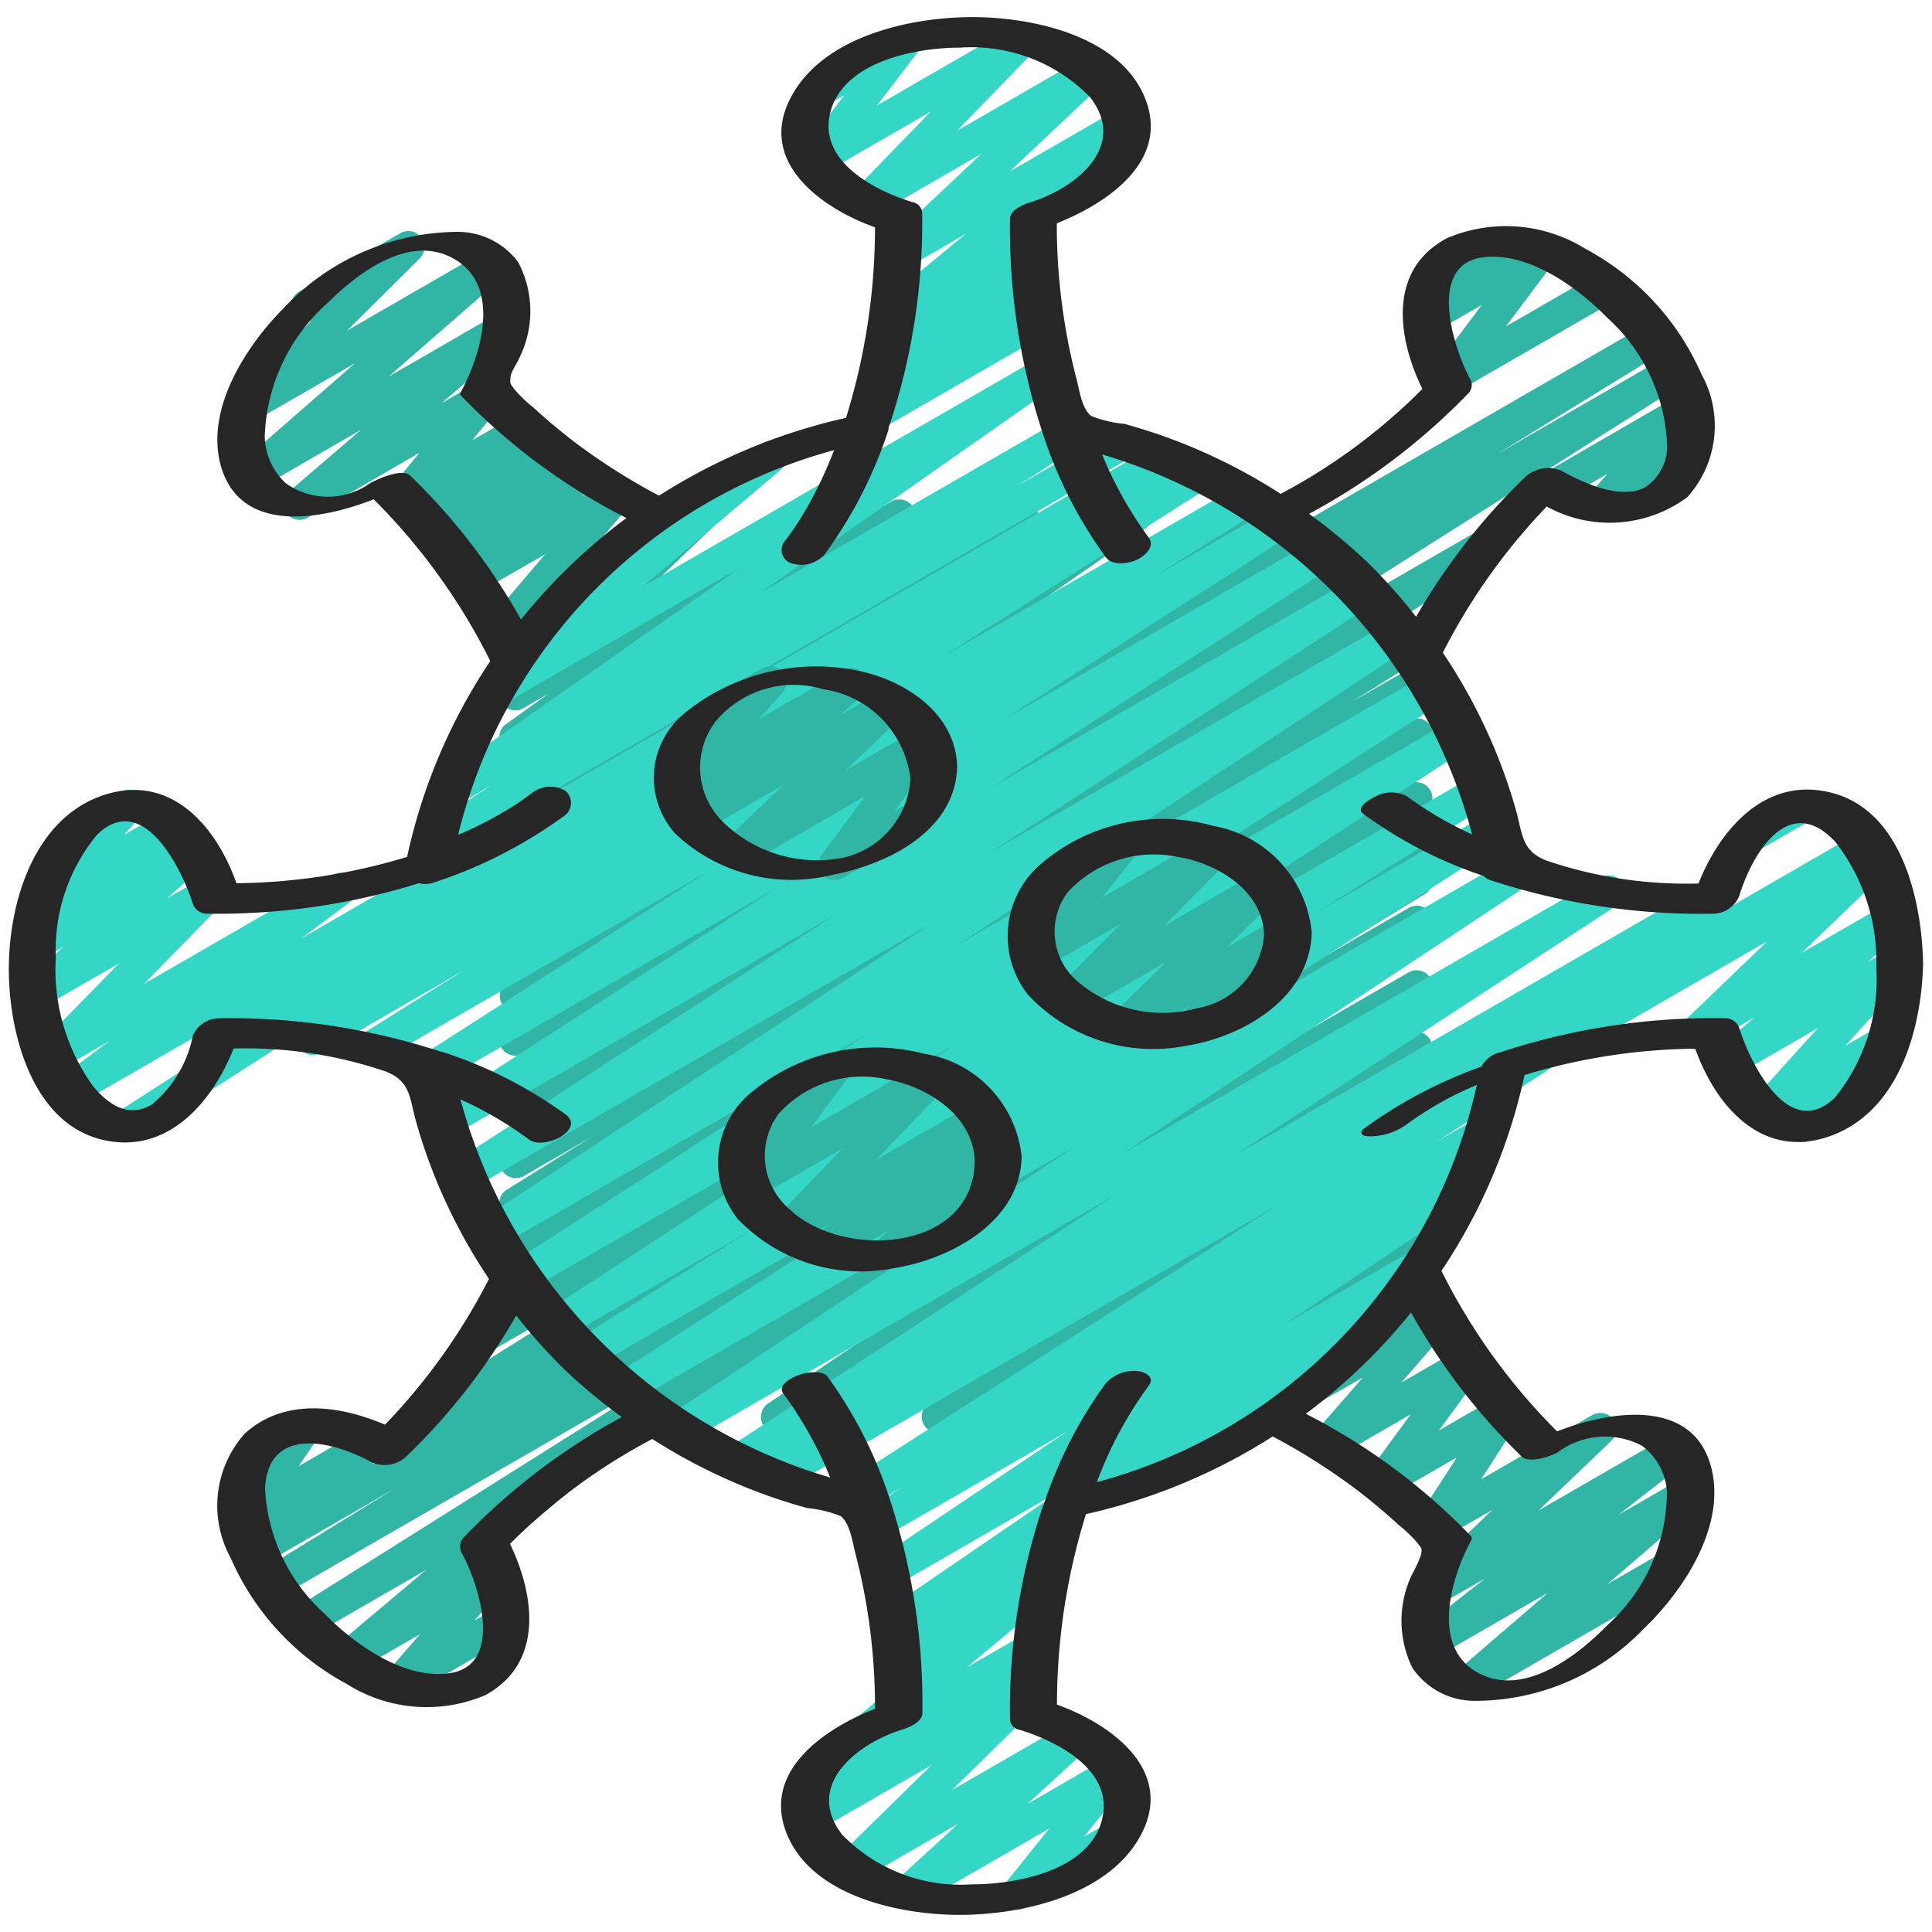 <?xml version="1.0" ?><svg id="Icons" viewBox="0 0 60 60" xmlns="http://www.w3.org/2000/svg"><defs><style>.cls-1{fill:#31b5a5;}.cls-2{fill:#34d6c6;}.cls-3{fill:#262626;}</style></defs><path class="cls-1" d="M45.555,52.792a.5.5,0,0,1-.326-.879l2.842-2.448-3.425,1.977a.5.5,0,0,1-.559-.826l2.041-1.6-1.44.831a.5.5,0,0,1-.6-.794l2.26-2.164-1.649.951a.5.5,0,0,1-.67-.7l1.215-1.881-2.124,1.226a.5.5,0,0,1-.622-.1.5.5,0,0,1-.031-.63l1.344-1.831-2.4,1.383a.5.5,0,0,1-.627-.761l1.544-1.771-2.857,1.649a.5.5,0,0,1-.566-.819l.17-.139-1.661.958a.5.5,0,0,1-.575-.813l2.7-2.3-5.4,3.119a.5.5,0,0,1-.539-.841l1.321-.936-3.078,1.777a.5.5,0,0,1-.534-.844L33.7,41.928l-4.325,2.5a.5.5,0,0,1-.532-.846l3.671-2.5-5.793,3.345a.5.5,0,0,1-.524-.851l2.5-1.635-4.3,2.486a.5.5,0,0,1-.53-.848l7.8-5.246L21.1,44.427a.5.5,0,1,1-.5-.865L43.742,30.2a.5.5,0,0,1,.529.848l-7.8,5.247L43.742,32.1a.5.5,0,0,1,.524.85l-2.495,1.632,1.972-1.138a.5.5,0,0,1,.531.846l-3.672,2.5,3.141-1.813a.5.5,0,0,1,.534.843L41.89,37.47l1.853-1.07a.5.5,0,0,1,.539.841l-1.318.934.779-.449a.5.5,0,0,1,.575.812l-2.7,2.307,2.307-1.331a.5.5,0,0,1,.566.819l-.167.137.11-.063a.5.5,0,0,1,.626.761l-1.543,1.77,1.858-1.072a.5.5,0,0,1,.653.729l-1.344,1.832,1.857-1.073a.5.5,0,0,1,.67.7L46,45.939l3.44-1.986a.5.5,0,0,1,.6.794l-2.258,2.162,3.974-2.294a.5.5,0,0,1,.559.826l-2.046,1.6,1.918-1.108a.5.5,0,0,1,.576.812L49.916,49.2l1.628-.939a.5.5,0,1,1,.5.865l-6.239,3.6A.489.489,0,0,1,45.555,52.792Z"/><path class="cls-1" d="M12.4,52.756a.5.5,0,0,1-.378-.828l1.023-1.178L11,51.932a.5.5,0,0,1-.572-.816l2.809-2.364L9.67,50.81a.5.5,0,0,1-.516-.856l12.188-7.665L8.7,49.587a.5.5,0,0,1-.512-.858l4.059-2.493L8.174,48.587a.5.5,0,0,1-.589-.8l.354-.327-.078.045a.5.5,0,0,1-.662-.716l.7-1.022a.487.487,0,0,1-.461-.249.5.5,0,0,1,.183-.683l1.62-.936a.5.5,0,0,1,.662.716l-.632.921,2.051-1.184a.5.5,0,0,1,.59.8l-.355.328L43.741,26.9a.5.5,0,0,1,.512.86L40.2,30.249,43.741,28.2a.5.5,0,0,1,.517.856L18.371,45.338a.5.5,0,0,1-.156.53l-2.93,2.465a.5.5,0,0,1,.473.819L14.734,50.33l.7-.405a.5.5,0,1,1,.5.865l-3.29,1.9A.489.489,0,0,1,12.4,52.756Z"/><path class="cls-1" d="M49.769,16.128A.5.5,0,0,1,49.4,15.3l.517-.582-1.456.841a.5.5,0,1,1-.5-.866L52.091,12.3a.5.5,0,0,1,.624.765l-.524.588a.5.5,0,0,1,.455.889l-2.627,1.518A.514.514,0,0,1,49.769,16.128Z"/><path class="cls-1" d="M44.9,12.294a.5.5,0,0,1-.4-.8l1.52-2.025-1.459.843a.5.5,0,0,1-.63-.758L44.4,9a.494.494,0,0,1-.23-.207.5.5,0,0,1,.183-.683l1.677-.968a.5.5,0,0,1,.63.758l-.069.081,1.043-.6a.5.5,0,0,1,.65.733l-1.52,2.026,2.8-1.617a.5.5,0,0,1,.5.867l-4.917,2.838A.5.5,0,0,1,44.9,12.294Z"/><path class="cls-1" d="M12.665,44.876a.5.5,0,0,1-.266-.924l7.212-4.509-4.475,2.583a.5.5,0,0,1-.521-.852l12.127-7.826L16.26,39.4a.5.5,0,0,1-.518-.854l7.779-4.936L16.26,37.8a.5.5,0,0,1-.514-.858l2.637-1.64-2.124,1.225a.5.5,0,0,1-.518-.854l10.593-6.738L16.259,34.752a.5.5,0,0,1-.518-.855L31.317,24.02,16.258,32.714a.5.5,0,0,1-.512-.859l5.1-3.136-4.584,2.646a.5.5,0,0,1-.52-.853l5.745-3.7-5.225,3.018a.5.5,0,0,1-.535-.844l9.468-6.581-8.934,5.158a.5.5,0,0,1-.538-.841l6.859-4.851-6.321,3.649a.5.5,0,0,1-.553-.831l5.68-4.325-5.128,2.961a.5.5,0,0,1-.541-.84l1.315-.942-.774.447a.5.5,0,0,1-.6-.793l2.812-2.709-2.661,1.536a.5.5,0,0,1-.631-.757l1.752-2.056-2.1,1.21a.5.5,0,0,1-.592-.8l.376-.353-.443.256a.5.5,0,0,1-.59-.8l.059-.055-.105.06a.5.5,0,0,1-.6-.787l.313-.313-.487.282a.5.5,0,0,1-.636-.751l.9-1.1L9.553,16.078a.5.5,0,0,1-.576-.812l2.245-1.926-3.115,1.8a.5.5,0,0,1-.579-.81l3.5-3.051L7.936,13.062a.5.5,0,0,1-.6-.788l2.321-2.3A.5.5,0,0,1,9.3,9.05l3.135-1.81a.5.5,0,0,1,.6.788l-2.257,2.24,4.206-2.429a.5.5,0,0,1,.579.81l-3.5,3.051,3.318-1.916a.5.5,0,0,1,.576.813l-2.244,1.924,1.218-.7a.5.5,0,0,1,.636.751l-.9,1.1,1.39-.8a.5.5,0,0,1,.6.787l-.312.311.637-.367a.5.5,0,0,1,.59.8l-.059.055.353-.2a.5.5,0,0,1,.593.8l-.377.354.861-.5a.5.5,0,0,1,.631.757l-1.751,2.056,3.7-2.134a.5.5,0,0,1,.6.793L19.3,19.079l6.067-3.5a.5.5,0,0,1,.541.84l-1.317.943,3.089-1.784a.5.5,0,0,1,.553.831l-5.681,4.326,8.933-5.157a.5.5,0,0,1,.539.841L25.17,21.264l9.856-5.69a.5.5,0,0,1,.536.843L26.09,23l12.864-7.427a.5.5,0,0,1,.521.854l-5.739,3.692L51.081,10.105a.5.5,0,0,1,.512.859L46.5,14.1l5.174-2.987a.5.5,0,0,1,.518.855L36.609,21.848l9.384-5.418a.5.5,0,0,1,.519.855l-10.6,6.74,8.2-4.735a.5.5,0,0,1,.514.857L42,21.785l1.74-1a.5.5,0,0,1,.518.856l-7.785,4.939,7.267-4.2a.5.5,0,0,1,.522.853L32.136,31.058l11.6-6.7a.5.5,0,0,1,.515.857l-7.2,4.5,6.687-3.861a.5.5,0,0,1,.5.866L12.915,44.809A.5.5,0,0,1,12.665,44.876Z"/><path class="cls-2" d="M34.059,46.927a.5.5,0,0,1-.25-.933l8.113-4.684a.5.5,0,0,1,.5.865l-8.113,4.684A.5.5,0,0,1,34.059,46.927Z"/><path class="cls-2" d="M56,35.47a.5.5,0,0,1-.358-.849l.061-.062-.647.373a.5.5,0,0,1-.621-.768l2.022-2.237L53.9,33.406a.5.5,0,0,1-.576-.811l1.155-.995-1.585.915a.5.5,0,0,1-.6-.793l2.593-2.492L47.9,33.263a.5.5,0,0,1-.5-.866l10.55-6.091a.5.5,0,0,1,.6.793l-2.595,2.492,2.622-1.513a.5.5,0,0,1,.576.812L58,29.882l.71-.41a.5.5,0,0,1,.621.768L57.31,32.477l1.029-.594a.5.5,0,0,1,.608.781l-.844.866a.5.5,0,0,1-.05.833l-1.8,1.039A.49.49,0,0,1,56,35.47Z"/><path class="cls-2" d="M54.23,26.555a.5.5,0,0,1-.25-.933L55.752,24.6a.5.5,0,0,1,.5.866L54.48,26.488A.5.5,0,0,1,54.23,26.555Z"/><path class="cls-2" d="M31.6,59.311a.5.5,0,0,1-.39-.814l1.379-1.712-4.146,2.394a.5.5,0,0,1-.587-.8l1.907-1.745-3.117,1.8a.5.5,0,0,1-.6-.79l2.882-2.826-3.536,2.042a.5.5,0,0,1-.551-.832l.588-.444a.5.5,0,0,1-.482-.856l2.969-2.481a.483.483,0,0,1-.438-.211.5.5,0,0,1,.083-.669l.82-.7-.374.216a.5.5,0,0,1-.532-.846l5.557-3.8-5.277,3.046a.5.5,0,0,1-.529-.847l5.92-3.983-5.8,3.352a.5.5,0,0,1-.52-.854l1.188-.763-1.363.787a.5.5,0,0,1-.52-.854L39.7,37.415l-15.419,8.9a.5.5,0,0,1-.512-.858l.156-.1-.746.43a.5.5,0,0,1-.523-.852l11.938-7.8L21.3,44.813a.5.5,0,0,1-.526-.85L33.36,35.624,19.565,43.588a.5.5,0,0,1-.52-.854l9.548-6.141-10.2,5.891a.5.5,0,0,1-.516-.855l5.372-3.377-5.763,3.326a.5.5,0,0,1-.523-.851L29.74,32.383,16.375,40.1a.5.5,0,0,1-.521-.854l11.083-7.134L15.473,38.729a.5.5,0,0,1-.525-.85l13.934-9.171L14.621,36.941a.5.5,0,0,1-.522-.851l11.809-7.664L14.044,35.275a.5.5,0,0,1-.521-.852l10.583-6.841L13.587,33.654a.5.5,0,0,1-.52-.853l8.909-5.729L11.7,33.007a.5.5,0,0,1-.515-.857l3.237-2.024L9.961,32.7a.5.5,0,0,1-.519-.854l8.175-5.207-10.2,5.886a.5.5,0,1,1-.5-.865L37.005,14.289a.5.5,0,0,1,.518.855l-8.172,5.205,9.143-5.279a.5.5,0,0,1,.515.857l-3.25,2.033,3.781-2.183a.5.5,0,0,1,.521.853l-8.9,5.722,9.671-5.584a.5.5,0,0,1,.521.853L30.769,24.465l11.287-6.516a.5.5,0,0,1,.522.852L30.769,26.464,43.185,19.3a.5.5,0,0,1,.524.85l-13.931,9.17,14.561-8.407a.5.5,0,0,1,.52.853L33.767,28.9l11.289-6.517a.5.5,0,0,1,.523.851L32.8,31.579l12.971-7.488a.5.5,0,0,1,.515.856l-5.374,3.379,5.208-3.007a.5.5,0,0,1,.521.853L37.1,32.312l9.854-5.69a.5.5,0,0,1,.527.85L34.887,35.813l14.827-8.562a.5.5,0,0,1,.523.852L38.3,35.91l14.6-8.427a.5.5,0,0,1,.512.859l-.148.092,4.436-2.562a.5.5,0,0,1,.52.854l-13.564,8.7,1.214-.7a.5.5,0,0,1,.521.853l-1.2.771.089-.052a.5.5,0,0,1,.53.847l-5.917,3.981,4.057-2.343a.5.5,0,0,1,.533.846L33.3,47.265a.5.5,0,0,1-.116.618l-.88.75a.5.5,0,0,1,.459.864l-2.735,2.284,1.855-1.07a.5.5,0,0,1,.667.156.5.5,0,0,1-.115.676l-.54.406a.5.5,0,0,1,.553.815L29.568,55.59l3.659-2.112a.5.5,0,0,1,.587.8l-1.907,1.746,2.5-1.445a.5.5,0,0,1,.64.746l-1.379,1.712.668-.386a.5.5,0,0,1,.5.866l-2.988,1.725A.493.493,0,0,1,31.6,59.311Z"/><path class="cls-2" d="M3.928,35.45a.5.5,0,0,1-.27-.921L18.15,25.22,2.414,34.305a.5.5,0,0,1-.548-.834L3.4,32.328l-1.585.915a.5.5,0,0,1-.607-.782L3.7,29.916l-2.34,1.35a.5.5,0,0,1-.581-.808l1.2-1.063-.638.369a.5.5,0,0,1-.577-.811l.557-.483h0a.5.5,0,0,1-.37-.836l1.017-1.119a.489.489,0,0,1-.206-.2.5.5,0,0,1,.183-.683l1.8-1.04a.5.5,0,0,1,.619.77l-.514.565L5.116,25.2a.5.5,0,0,1,.577.811l-.293.253.4-.232a.5.5,0,0,1,.581.808l-1.2,1.064,1.179-.681a.5.5,0,0,1,.607.783L4.474,30.554l5.866-3.387a.5.5,0,0,1,.548.834L9.354,29.144,35.918,13.806a.5.5,0,0,1,.52.854L6.307,34.016a.491.491,0,0,1-.221.264l-1.908,1.1A.494.494,0,0,1,3.928,35.45Z"/><path class="cls-2" d="M13.547,26.582a.5.5,0,0,1-.27-.921l2-1.282-1.049.606a.5.5,0,0,1-.537-.843l9.3-6.517-7.377,4.259a.5.5,0,0,1-.573-.815l4.34-3.672a.5.5,0,0,1-.432-.9l4.745-2.74a.5.5,0,0,1,.573.815l-4.316,3.651,12.4-7.158a.5.5,0,0,1,.537.843l-9.3,6.517,9.5-5.483a.5.5,0,0,1,.521.854l-2,1.283,3.011-1.739a.5.5,0,0,1,.5.866L13.8,26.515A.494.494,0,0,1,13.547,26.582Z"/><path class="cls-2" d="M27.013,13.455a.5.5,0,0,1-.323-.882l.9-.764a.5.5,0,0,1-.466-.857l.795-.7a.5.5,0,0,1-.521-.843l2.6-2.151L28.14,8.339a.5.5,0,0,1-.593-.8l2.932-2.763L27.115,6.721a.5.5,0,0,1-.609-.782l2.4-2.473L25.568,5.393a.5.5,0,0,1-.647-.737l1.3-1.7-.443.255a.5.5,0,0,1-.5-.866L27.891.837a.5.5,0,0,1,.647.737l-1.3,1.7L31.51.807a.5.5,0,0,1,.609.781l-2.4,2.475,3.97-2.293a.5.5,0,0,1,.593.8L31.352,5.33,34.68,3.408a.5.5,0,0,1,.568.819l-3.1,2.56a.5.5,0,0,1,.258.871l-.784.687.252-.146a.5.5,0,0,1,.573.815l-.842.711.439-.253a.5.5,0,1,1,.5.866l-5.283,3.05A.494.494,0,0,1,27.013,13.455Z"/><path class="cls-1" d="M25.932,27.329a.5.5,0,0,1-.4-.8l1.347-1.81-3.743,2.161a.5.5,0,0,1-.595-.8l1.8-1.712L21.81,25.833a.5.5,0,0,1-.574-.814l.69-.588-.561.324a.5.5,0,0,1-.623-.766L21.626,23a.5.5,0,0,1-.226-.932l2.268-1.309a.5.5,0,0,1,.623.766l-.713.8,2.613-1.509a.5.5,0,0,1,.574.814l-.691.588,1.384-.8a.5.5,0,0,1,.6.794l-1.8,1.712,2.215-1.278a.5.5,0,0,1,.651.731l-1.347,1.811.444-.256a.5.5,0,1,1,.5.866l-2.538,1.465A.5.5,0,0,1,25.932,27.329Z"/><path class="cls-1" d="M27.622,39.376a.5.5,0,0,1-.347-.861l.3-.286-1.68.969a.5.5,0,0,1-.571-.816L25.78,38l-1.117.645a.5.5,0,0,1-.611-.779l2.113-2.2-2.676,1.545a.494.494,0,0,1-.624-.1.5.5,0,0,1-.027-.631l1.222-1.633-.16.092a.5.5,0,0,1-.5-.866l2.268-1.309a.5.5,0,0,1,.651.732L25.1,35.126,28.71,33.04a.5.5,0,0,1,.611.778l-2.112,2.2,3.059-1.766a.5.5,0,0,1,.571.816l-.46.385.271-.156a.5.5,0,0,1,.6.794l-.546.523a.5.5,0,0,1,.222.932l-3.05,1.761A.5.5,0,0,1,27.622,39.376Z"/><path class="cls-1" d="M34.956,32.313a.5.5,0,0,1-.351-.857l1.6-1.577-2.8,1.615a.5.5,0,0,1-.6-.785l2-2.017-2.359,1.362a.5.5,0,0,1-.641-.744l1.088-1.37a.5.5,0,0,1-.493-.87l2.269-1.309a.5.5,0,0,1,.642.744l-1.087,1.368,3.32-1.917a.5.5,0,0,1,.6.785l-2,2.017,2.945-1.7a.5.5,0,0,1,.6.789l-1.6,1.578L39.7,28.5a.5.5,0,0,1,.6.786l-.756.758a.484.484,0,0,1,.231.208.5.5,0,0,1-.182.683l-2.269,1.309a.5.5,0,0,1-.6-.786l.2-.2-1.726,1A.49.49,0,0,1,34.956,32.313Z"/><path class="cls-3" d="M56.8,24.6c-2-.458-3.385,1.16-4.052,2.838a13.507,13.507,0,0,1-4.727-.714c-.777-.306-.732-.822-.946-1.579a16.959,16.959,0,0,0-.629-1.817,17.4,17.4,0,0,0-1.637-3.06,18.9,18.9,0,0,1,3.227-4.538,4.049,4.049,0,0,0,4.363-.288,3.307,3.307,0,0,0,.441-3.822,8.1,8.1,0,0,0-3.6-3.891,4.673,4.673,0,0,0-4.3-.333c-1.843.977-1.548,3.086-.767,4.684a18.267,18.267,0,0,1-4.4,3.258,17.565,17.565,0,0,0-3.192-1.627,17.1,17.1,0,0,0-1.663-.547,3.708,3.708,0,0,1-1.033-.247c-.293-.235-.365-.812-.452-1.143a19.048,19.048,0,0,1-.613-4.84c1.6-.633,3.493-1.944,2.754-3.849C34.811,1.1,32.031.526,30.174.531c-1.926.006-4.6.6-5.6,2.47-1.079,2,.9,3.451,2.6,4.059a19.957,19.957,0,0,1-.9,5.917,18.093,18.093,0,0,0-5.808,2.417,19.552,19.552,0,0,1-2.6-1.648q-.677-.516-1.3-1.089a4.211,4.211,0,0,1-.586-.561c-.14-.2-.14-.144-.126-.375.011-.184.216-.446.287-.632a3.249,3.249,0,0,0-.052-2.952A2.345,2.345,0,0,0,14.21,7.2,7.473,7.473,0,0,0,8.834,9.544c-1.2,1.2-2.5,3.206-1.956,4.987.621,2.018,3.022,1.644,4.728.976a19.145,19.145,0,0,1,3.62,5.022,17.616,17.616,0,0,0-2.583,6.082,18.744,18.744,0,0,1-5.3.818c-.642-1.812-2.082-3.454-4.185-2.715C.977,25.482.231,28.2.276,30.277c.041,1.912.761,4.629,2.927,5.124,2,.458,3.385-1.16,4.052-2.838a13.507,13.507,0,0,1,4.727.714c.777.306.732.822.946,1.579a16.959,16.959,0,0,0,.629,1.817,17.384,17.384,0,0,0,1.628,3.044,18.837,18.837,0,0,1-3.229,4.528c-1.418-.609-3.134-.836-4.355.278a3.362,3.362,0,0,0-.438,3.858,8.121,8.121,0,0,0,3.6,3.912,4.642,4.642,0,0,0,4.305.353c1.827-.989,1.542-3.1.771-4.7a18.236,18.236,0,0,1,4.419-3.257,17.645,17.645,0,0,0,3.155,1.6,17.1,17.1,0,0,0,1.663.547,3.708,3.708,0,0,1,1.033.247c.293.235.365.812.452,1.143a19.088,19.088,0,0,1,.614,4.84c-1.6.633-3.494,1.943-2.755,3.849.768,1.981,3.548,2.558,5.405,2.553,1.926-.006,4.6-.605,5.6-2.47,1.079-2-.9-3.451-2.6-4.059a19.952,19.952,0,0,1,.9-5.917,18.109,18.109,0,0,0,5.8-2.412,19.561,19.561,0,0,1,2.606,1.654q.676.516,1.3,1.089a4.208,4.208,0,0,1,.586.561c.137.191.146.133.12.353a3.819,3.819,0,0,1-.287.632,3.33,3.33,0,0,0,.011,2.894,2.33,2.33,0,0,0,1.858,1.027,7.229,7.229,0,0,0,5.29-2.2c1.265-1.2,2.632-3.25,2.122-5.092-.577-2.087-3.063-1.747-4.774-1.074a19.061,19.061,0,0,1-3.592-4.986,17.625,17.625,0,0,0,2.582-6.082,18.744,18.744,0,0,1,5.3-.818c.641,1.8,2.088,3.461,4.186,2.715,2.142-.762,2.842-3.319,2.891-5.359C59.682,27.963,59.065,25.117,56.8,24.6ZM45.577,12.24a.377.377,0,0,0,.07-.487c-.5-.924-1.345-3.532.4-3.76,1.412-.185,2.952.934,3.872,1.879a5.634,5.634,0,0,1,1.855,3.936,1.515,1.515,0,0,1-.7,1.335c-.783.385-1.891-.146-2.571-.517a1.044,1.044,0,0,0-1.162.214,19.547,19.547,0,0,0-3.364,4.316,16.9,16.9,0,0,0-1.535-1.718,17.671,17.671,0,0,0-1.789-1.48A20.13,20.13,0,0,0,45.577,12.24ZM12.743,14.773c-.256-.245-1,.1-1.238.226a2.263,2.263,0,0,1-2.621.016,2.037,2.037,0,0,1-.662-1.469,5.786,5.786,0,0,1,1.924-4.111c.909-.906,2.446-2.109,3.808-1.471,1.664.781,1.021,2.995.351,4.224a.085.085,0,0,0,.032.119,19.261,19.261,0,0,0,5.117,3.781,18,18,0,0,0-3.275,3.151A19.358,19.358,0,0,0,12.743,14.773ZM14.415,47.73a.423.423,0,0,0-.059.528c.512.938,1.327,3.47-.412,3.708-1.408.192-2.942-.906-3.864-1.85A5.59,5.59,0,0,1,8.231,46.2c.116-1.905,2.054-1.471,3.27-.808a.989.989,0,0,0,1.164-.206,19.485,19.485,0,0,0,3.367-4.332,16.868,16.868,0,0,0,1.524,1.7,17.51,17.51,0,0,0,1.753,1.454A20.133,20.133,0,0,0,14.415,47.73ZM47.26,45.237c.231.221.894-.011,1.107-.127a2.458,2.458,0,0,1,2.622-.213,1.92,1.92,0,0,1,.778,1.418,5.588,5.588,0,0,1-1.845,4.153c-.883.907-2.431,2.121-3.792,1.587-1.765-.691-1.105-3-.433-4.232a.111.111,0,0,0-.037-.14,19.248,19.248,0,0,0-5.107-3.776,18.033,18.033,0,0,0,3.268-3.146A19.334,19.334,0,0,0,47.26,45.237Zm9.728-11.154c-1.429,1.391-2.642-1.07-2.983-2.187a.475.475,0,0,0-.459-.276,21.182,21.182,0,0,0-6.952,1.059.881.881,0,0,0-.587.446,14.369,14.369,0,0,0-3.662,1.934c-.068.051-.094.127-.028.185s.29.048.367.04a1.951,1.951,0,0,0,.971-.343c.235-.176.482-.34.734-.494.287-.177.548-.321.8-.446.222-.111.449-.209.675-.309a16.445,16.445,0,0,1-11.8,12.337,12.357,12.357,0,0,1,1.618-3.006c.206-.275-.176-.444-.4-.447a1.182,1.182,0,0,0-.955.4,13.607,13.607,0,0,0-1.91,3.743.619.619,0,0,0-.032.063,19.981,19.981,0,0,0-1.02,6.57.358.358,0,0,0,.3.369c1.191.364,2.983,1.286,2.546,2.838s-2.678,1.964-4.031,1.961a5.133,5.133,0,0,1-4.03-1.548c-1.181-1.536.477-2.832,1.882-3.262.2-.06.609-.235.613-.5a20.383,20.383,0,0,0-1.024-6.691h0a13.6,13.6,0,0,0-1.939-3.792c-.071-.095-.29-.11-.387-.111a1.452,1.452,0,0,0-.567.116c-.19.083-.586.294-.4.547a11.978,11.978,0,0,1,1.454,2.607A16.812,16.812,0,0,1,14.3,34.142a11.6,11.6,0,0,1,2.133,1.249c.458.343,1.76-.312,1.132-.782a13.777,13.777,0,0,0-3.848-1.95c-.018-.006-.04,0-.059-.009A21.032,21.032,0,0,0,6.8,31.623a.891.891,0,0,0-.81.54A3.715,3.715,0,0,1,4.718,34.3c-.731.429-1.334.02-1.823-.562a6.178,6.178,0,0,1-1.161-4.011,5.593,5.593,0,0,1,1.278-3.8C4.441,24.526,5.654,26.987,6,28.1a.475.475,0,0,0,.458.276,21.113,21.113,0,0,0,6.554-.947.8.8,0,0,0,.425-.01,14.494,14.494,0,0,0,4.056-2.061.494.494,0,0,0,.064-.8.921.921,0,0,0-1.042.075c-.134.1-.27.2-.408.292l-.211.14-.017.01-.1.059c-.277.168-.562.325-.852.471-.23.116-.465.22-.7.323A16.438,16.438,0,0,1,25.905,13.979c-.155.394-.322.784-.512,1.162-.15.3-.311.6-.485.882-.044.073-.089.145-.135.217.044-.069-.076.114-.089.133q-.141.207-.292.408a.433.433,0,0,0,.191.713.985.985,0,0,0,1.025-.275,13.791,13.791,0,0,0,1.976-3.842.456.456,0,0,0,.012-.114.4.4,0,0,0,.023-.046,19.981,19.981,0,0,0,1.02-6.57.358.358,0,0,0-.3-.369C27.15,5.914,25.358,4.992,25.8,3.44s2.678-1.964,4.031-1.961a5.133,5.133,0,0,1,4.03,1.548c1.181,1.536-.477,2.832-1.882,3.262-.2.06-.609.235-.613.5a20.388,20.388,0,0,0,1.025,6.691,13.71,13.71,0,0,0,1.948,3.823c.2.274.711.209.975.077.236-.118.573-.4.357-.691a11.978,11.978,0,0,1-1.443-2.575,16.809,16.809,0,0,1,11.49,11.8,11.432,11.432,0,0,1-2.038-1.194,1.033,1.033,0,0,0-.952.01c-.119.052-.655.346-.4.538A13.585,13.585,0,0,0,46.068,27.2a.572.572,0,0,0,.211.132,21.037,21.037,0,0,0,6.92,1.045.891.891,0,0,0,.81-.54c.422-1.379,1.572-3.243,3-1.678a6.041,6.041,0,0,1,1.261,3.914A5.823,5.823,0,0,1,56.988,34.083Z"/><path class="cls-3" d="M25.848,27.169c1.711-.321,3.835-1.366,3.876-3.363-.034-1.647-1.616-2.682-3.084-2.979a6.471,6.471,0,0,0-5.362,1.306,2.593,2.593,0,0,0-.311,3.752A5.244,5.244,0,0,0,25.848,27.169Zm-3.637-4.748a3.15,3.15,0,0,1,3.353-1.016,3.18,3.18,0,0,1,2.712,2.789,2.686,2.686,0,0,1-2.116,2.448,4.186,4.186,0,0,1-3.691-1.1A2.367,2.367,0,0,1,22.211,22.421Z"/><path class="cls-3" d="M28.709,32.726a6.019,6.019,0,0,0-5.367,1.193,2.81,2.81,0,0,0-.424,3.943A5.291,5.291,0,0,0,27.78,39.38c1.751-.28,3.906-1.44,3.948-3.457A3.611,3.611,0,0,0,28.709,32.726Zm-4.182,4.833a2.186,2.186,0,0,1-.348-2.967,3.483,3.483,0,0,1,3.334-1.078c1.27.216,2.729,1.129,2.759,2.563C30.213,38.9,26.158,39.112,24.527,37.559Z"/><path class="cls-3" d="M37.689,25.651a5.809,5.809,0,0,0-5.317,1.141,2.948,2.948,0,0,0-.447,4.1,5.316,5.316,0,0,0,4.883,1.592c1.8-.28,3.885-1.49,3.928-3.532A3.717,3.717,0,0,0,37.689,25.651Zm-.5,5.658a4.063,4.063,0,0,1-3.706-.814,2.037,2.037,0,0,1-.32-2.791,3.629,3.629,0,0,1,3.394-1.095c1.229.189,2.674,1.047,2.7,2.44A2.517,2.517,0,0,1,37.193,31.309Z"/></svg>